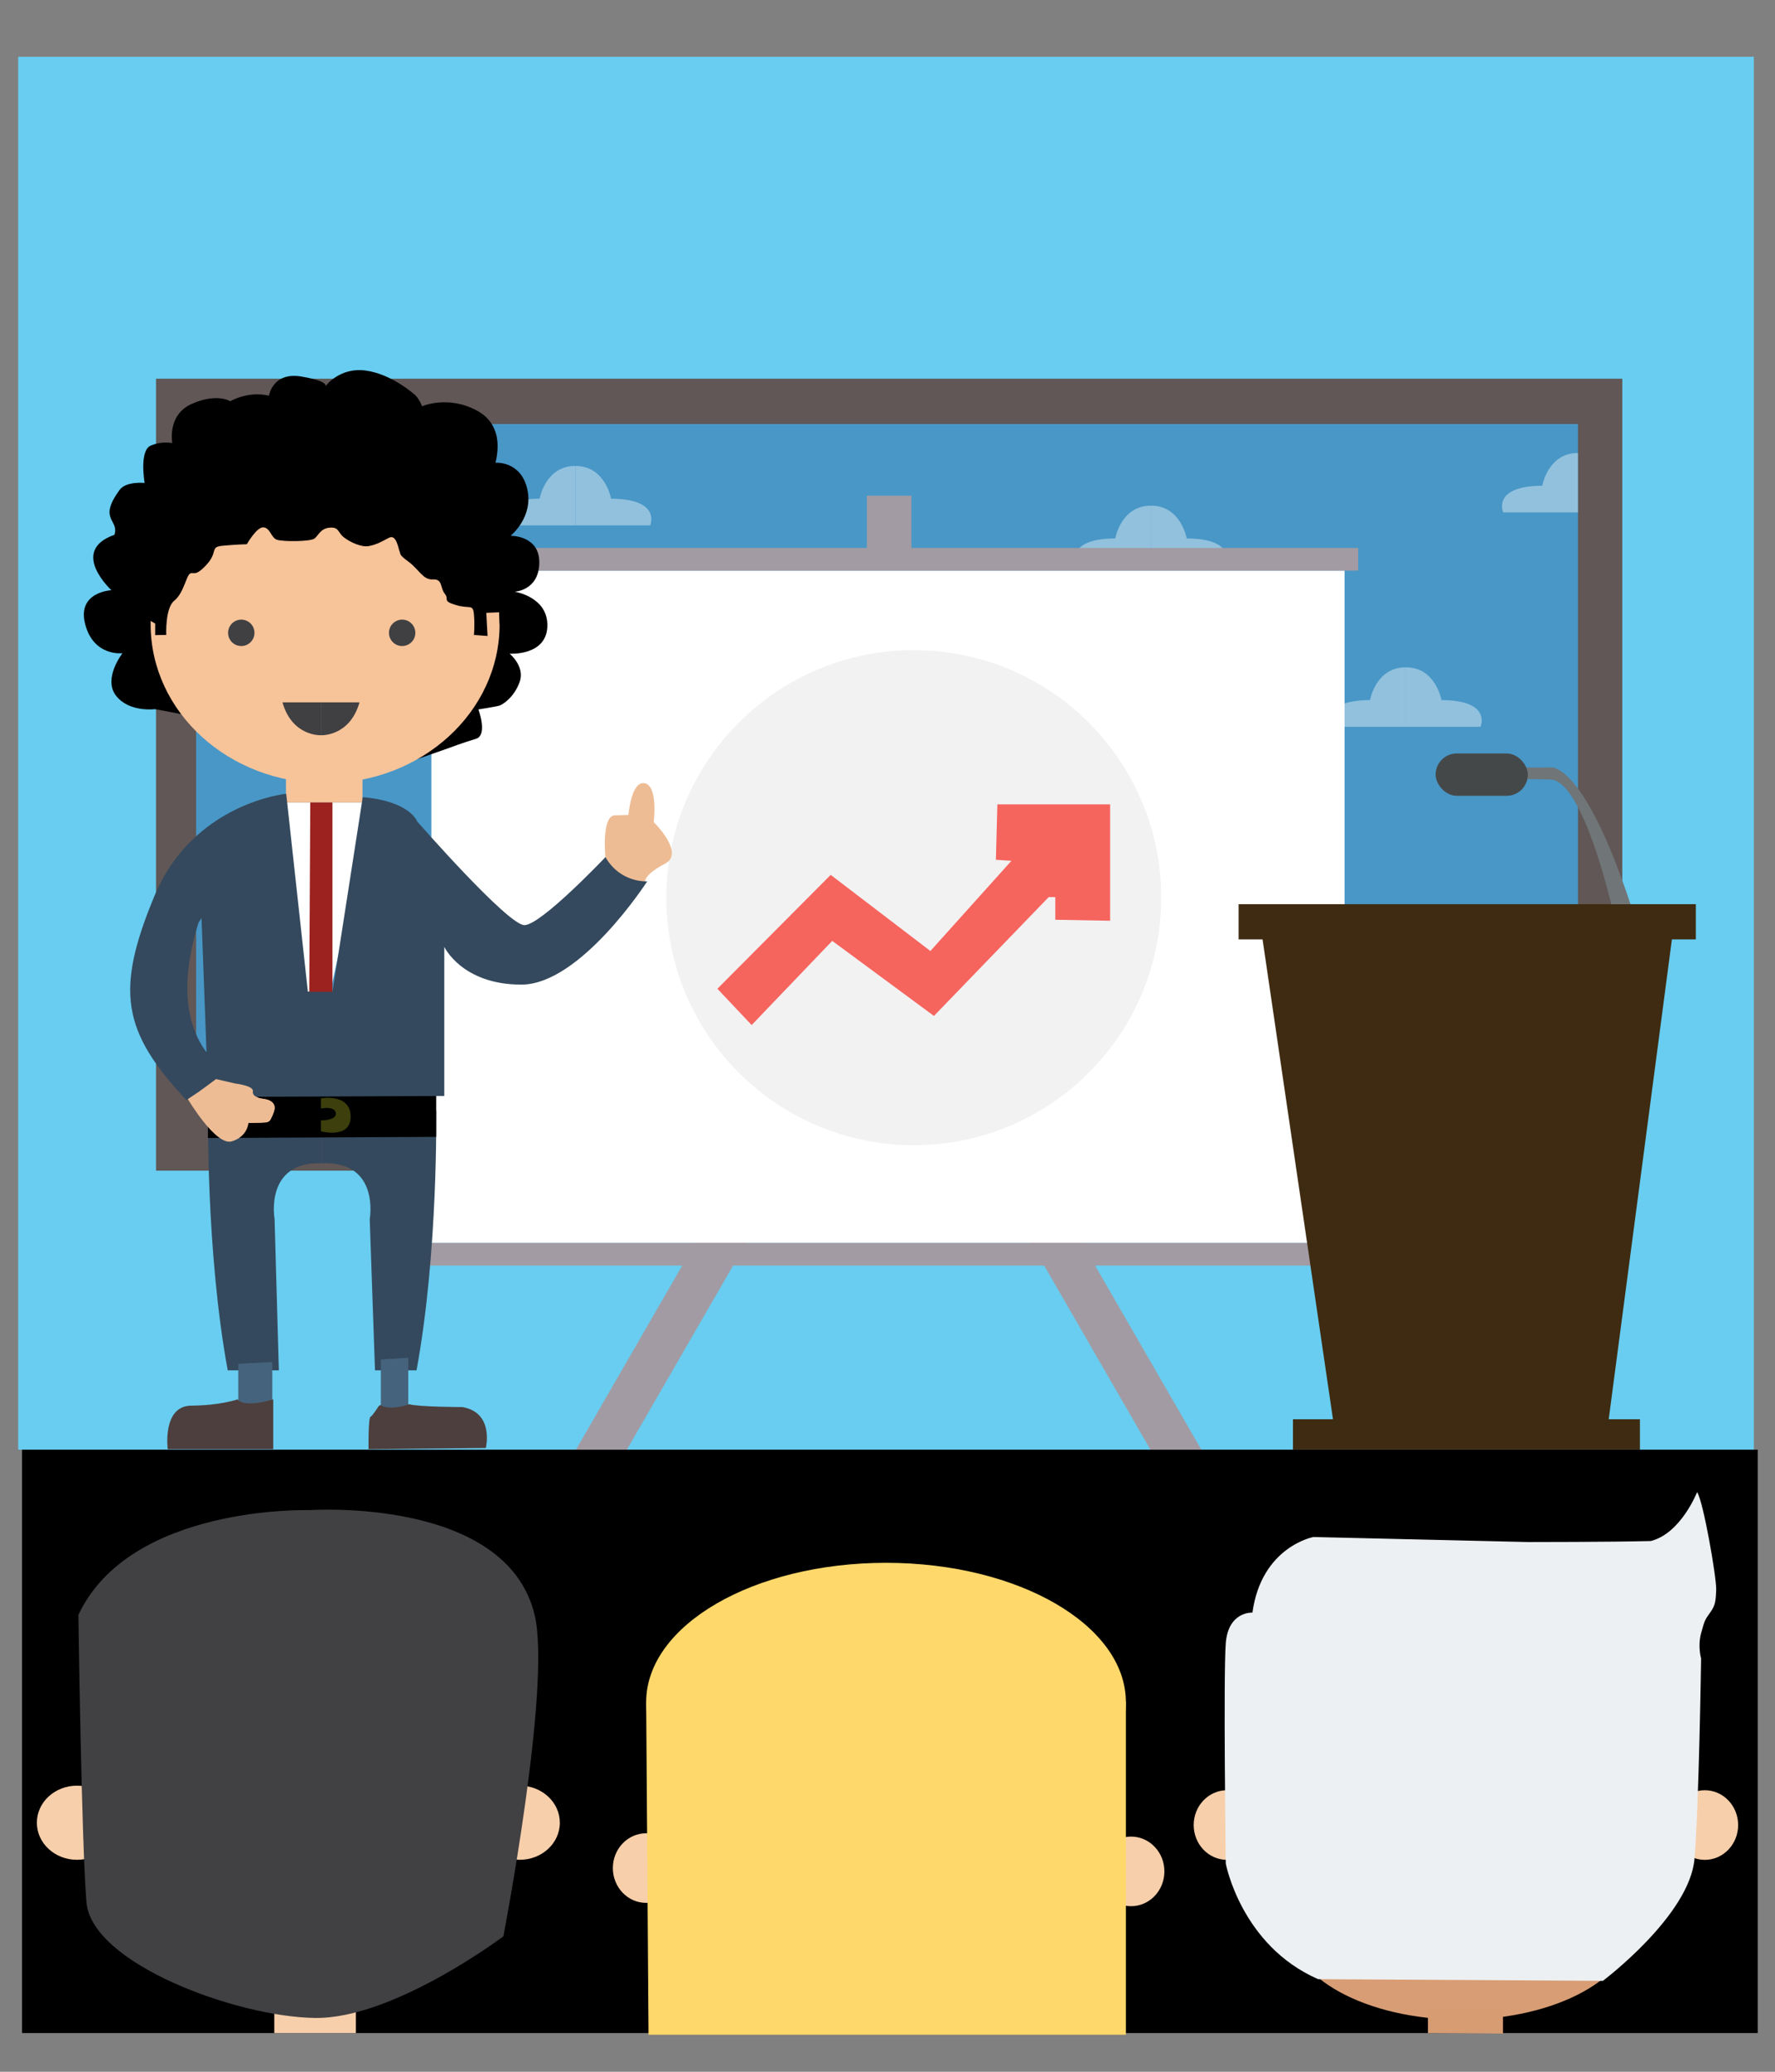 <?xml version="1.0" encoding="UTF-8"?>
<svg id="Calque_1" data-name="Calque 1" xmlns="http://www.w3.org/2000/svg" viewBox="0 0 300 350">
  <rect x="0" y="0" width="300" height="350" fill="#808080" stroke="none"/>
  <defs>
    <style>
      .cls-1 {
        fill: #edf0f2;
      }

      .cls-1, .cls-2, .cls-3, .cls-4, .cls-5, .cls-6, .cls-7, .cls-8, .cls-9, .cls-10, .cls-11, .cls-12, .cls-13, .cls-14, .cls-15, .cls-16, .cls-17, .cls-18, .cls-19, .cls-20, .cls-21, .cls-22, .cls-23, .cls-24, .cls-25 {
        stroke-width: 0px;
      }

      .cls-2 {
        fill: #f7cfaa;
      }

      .cls-3 {
        fill: #f6645e;
      }

      .cls-4 {
        fill: #a29ba3;
      }

      .cls-5 {
        fill: #ffd86b;
      }

      .cls-6 {
        fill: #404042;
      }

      .cls-7 {
        fill: #4897c7;
      }

      .cls-9 {
        fill: #414043;
      }

      .cls-10 {
        fill: #45637c;
      }

      .cls-11 {
        fill: #68cdf0;
      }

      .cls-12 {
        fill: #707577;
      }

      .cls-13 {
        fill: #d89c72;
      }

      .cls-14 {
        fill: #f7c399;
      }

      .cls-26 {
        opacity: .4;
      }

      .cls-15 {
        fill: #fff;
      }

      .cls-16 {
        fill: #454849;
      }

      .cls-17 {
        fill: #eebc94;
      }

      .cls-18 {
        fill: #605756;
      }

      .cls-19 {
        fill: #34495d;
      }

      .cls-20 {
        fill: #3e2b11;
      }

      .cls-21 {
        fill: #9b221f;
      }

      .cls-22 {
        fill: #f2f2f2;
      }

      .cls-23 {
        fill: #3d3f0c;
      }

      .cls-24 {
        fill: #4d3f3e;
      }

      .cls-25 {
        fill: #d89d74;
      }
    </style>
  </defs>
  <g id="IMG1">
    <rect class="cls-11" x="3.07" y="9.59" width="293.36" height="235.32"/>
    <g id="BackTabl">
      <rect class="cls-18" x="26.37" y="63.98" width="247.82" height="133.79"/>
      <rect class="cls-7" x="33.15" y="71.63" width="233.55" height="116.04"/>
      <g id="Nuage" class="cls-26">
        <path class="cls-15" d="m237.59,122.78h12.64s2-4.47-6.6-4.51c0,0-.98-5.57-6.04-5.53v10.04Z"/>
        <path class="cls-15" d="m237.59,122.78h-12.64s-2-4.47,6.6-4.51c0,0,.98-5.57,6.04-5.53v10.04Z"/>
      </g>
      <g id="Nuage-2" data-name="Nuage" class="cls-26">
        <path class="cls-15" d="m266.7,86.57h-12.64s-2-4.47,6.6-4.51c0,0,.98-5.57,6.04-5.53v10.04Z"/>
      </g>
      <g id="Nuage-3" data-name="Nuage" class="cls-26">
        <path class="cls-15" d="m194.53,95.47h12.64s2-4.47-6.6-4.51c0,0-.98-5.57-6.04-5.53v10.04Z"/>
        <path class="cls-15" d="m194.53,95.47h-12.64s-2-4.47,6.6-4.51c0,0,.98-5.57,6.04-5.53v10.04Z"/>
      </g>
      <g id="Nuage-4" data-name="Nuage" class="cls-26">
        <path class="cls-15" d="m97.24,88.76h12.64s2-4.47-6.6-4.51c0,0-.98-5.57-6.04-5.53v10.04Z"/>
        <path class="cls-15" d="m97.24,88.76h-12.64s-2-4.47,6.6-4.51c0,0,.98-5.57,6.04-5.53v10.04Z"/>
      </g>
    </g>
    <g id="Tableau">
      <rect id="LPilarTabl" class="cls-4" x="85.07" y="225.2" width="51.62" height="7.45" transform="translate(364.57 247.36) rotate(120)"/>
      <rect id="RTablPilar" class="cls-4" x="162.76" y="223.57" width="51.62" height="7.45" transform="translate(291.13 -49.66) rotate(60)"/>
      <rect id="TablBlanc" class="cls-15" x="72.91" y="96.4" width="154.34" height="113.57"/>
      <circle class="cls-22" cx="154.44" cy="151.65" r="41.82"/>
      <polygon id="FlecheUp" class="cls-3" points="121.25 167.04 127.04 173.17 140.66 158.95 157.85 171.63 177.25 151.55 178.36 151.55 178.36 155.38 187.63 155.55 187.63 135.89 168.57 135.89 168.32 145.25 170.95 145.42 157.25 160.66 140.4 147.8 121.25 167.04"/>
      <rect id="UpTabl" class="cls-4" x="67.93" y="92.57" width="161.62" height="3.83"/>
      <rect id="BottomTabl" class="cls-4" x="67.93" y="209.97" width="161.62" height="3.83"/>
      <rect id="topTablS" class="cls-4" x="146.51" y="83.74" width="7.53" height="10.74"/>
    </g>
    <rect class="cls-8" x="3.72" y="244.91" width="293.36" height="98.55"/>
    <g id="P1">
      <g id="FullCorpsP1">
        <polygon id="chemsiseP1" class="cls-15" points="44.1 135.57 62.74 135.57 53.93 176.4 44.1 135.57"/>
        <path class="cls-19" d="m73.72,187.59s.38,23.87-3.32,43.91h-7.02l-.89-25.53s1.79-9.83-8.04-9.45v-8.94h19.28Z"/>
        <path class="cls-19" d="m35.17,187.59s-.38,23.87,3.32,43.91h8.64s-.72-25.53-.72-25.53c0,0-1.79-9.83,8.04-9.45v-8.94s-19.28,0-19.28,0Z"/>
        <polygon id="CeintureBaseP1" class="cls-8" points="73.73 183 73.72 192.06 35.15 192.25 35.1 183 73.73 183"/>
        <path id="boucleCeintureP1" class="cls-23" d="m54.25,185.55s4.95-.89,5.01,3.03-5.01,2.55-5.01,2.55v-1.85s2.71.03,2.51-1.24-2.51-.77-2.51-.77v-1.72Z"/>
        <path id="LHandP1" class="cls-17" d="m31.75,185.68s4.72,7.97,7.43,7.14,2.81-3.13,2.81-3.13c0,0,3.26.1,3.61-.41s1.98-3.23-.93-3.6-1.18-1.86-2.74-2.11c-1.56-.26-6.78-1.63-6.78-1.63l-3.95-1.56.55,5.3Z"/>
        <path id="RHandP1" class="cls-17" d="m102.32,144.83s-.7-7.02,1.6-7.09l2.3-.06s.45-5.81,2.74-5.36c2.3.45,1.53,6.57,1.53,6.57,0,0,5.36,5.23,1.91,7.02s-3.39,3-3.39,3l-5.23.44s-1.73-2.36-1.57-2.68.1-1.85.1-1.85Z"/>
        <polygon class="cls-14" points="48.33 131.82 48.33 135.57 61.27 135.57 61.27 130.21 48.33 130.21 48.33 131.82"/>
        <path id="CostumeBaseP1" class="cls-19" d="m48.36,134.1s-15.74,1.53-22.3,17.36-5.45,22.81,5.45,34.38l.25-.17,6.9-4.6s-11.4-5.19-5.11-25.19l.51-.77.98,26.3.15,3.91,39.9-.17v-25.19s2.98,6.38,13.02,6.38,21.28-17.45,21.28-17.45c0,0-4.51.34-7.06-4.09,0,0-10.89,11.49-13.7,11.49s-18.13-17.53-18.13-17.53c0,0-1.19-3.4-9.19-4.09l-5.11,32.85h-4.17l-3.66-33.45Z"/>
        <path class="cls-17" d="m36.51,182.3l3.21.74s3.19.37,3.02,1.32c-.17.95,1.36,1.22,1.36,1.22,0,0,3.07.12,2.17,2.28s-.34,1.73-4.28,1.84c-3.94.11-8.17-5.4-8.17-5.4"/>
        <polygon class="cls-21" points="52.44 135.57 52.27 167.55 56.19 167.55 56.19 135.57 52.44 135.57"/>
        <polygon id="LeftSockP1" class="cls-10" points="40.27 230.61 40.27 237.48 40.27 239.58 46.02 239.58 46.02 230.1 40.27 230.39 40.27 230.61"/>
        <polygon id="LeftSockP1-2" data-name="LeftSockP1" class="cls-10" points="64.37 229.9 64.37 236.76 64.37 238.86 69 238.86 69 229.38 64.37 229.67 64.37 229.9"/>
        <path class="cls-24" d="m46.18,236.4v8.43h-17.83s-.97-7.32,3.97-7.36,7.83-1.06,7.83-1.06c0,0,.87,1.53,6.03,0Z"/>
        <path class="cls-24" d="m64,237.55s-.98,1.57-1.38,1.81-.33,5.47-.33,5.47l19.82-.21s1.47-5.96-3.94-6.91c0,0-7.66-.02-9-.49,0,0-3.21,1.21-4.91.13l-.26.21Z"/>
      </g>
      <g id="TeteP1">
        <path id="contourExtChvxP1" class="cls-8" d="m26.23,119.8s-4.43.6-6.64-2.3c-2.21-2.89,1.11-7.15,1.11-7.15,0,0-4.85.62-6.3-4.88-1.45-5.5,4.43-5.76,4.43-5.76,0,0-7.23-6.64.51-9.36.85-2.64-2.85-2.47.86-7.57,1.11-1.53,4.24-1.19,4.24-1.19,0,0-.94-5.45,1.02-6.3s3.66-.43,3.66-.43c0,0-.94-4.77,3.32-6.64,4.26-1.87,6.47-.43,6.47-.43,0,0,2.98-1.79,6.55-.94,0,0,.6-4.09,5.53-3.23,4.94.85,3.96,1.7,3.96,1.7,0,0,2.34-3.32,6.85-2.72s8.4,4.17,8.4,4.17c0,0,.73.74,1.13,1.87,0,0,4.3-1.91,9.19.68,1.65.87,4.6,3.06,3.23,8.85,0,0,4.26-.34,5.36,4.43,1.11,4.77-2.81,7.91-2.81,7.91,0,0,4.94-.09,4.85,4.6s-4.17,4.85-4.17,4.85c0,0,5.7.85,5.53,5.87s-6.38,4.6-6.38,4.6c0,0,2.64,2.13,1.7,4.77s-2.89,3.83-3.4,4-3.57.65-3.57.65c0,0,1.62,4.37-.43,4.97s-4.51,1.53-4.51,1.53l-5.35,1.88-44.36-8.43Z"/>
        <ellipse id="FaceP1" class="cls-14" cx="54.95" cy="105.48" rx="29.49" ry="26.84"/>
        <path class="cls-8" d="m26.23,105.35v1.95l1.87-.04s-.21-4.55,1.36-5.79,2-4.13,2.64-4.55.81.66,2.81-1.52.51-2.99,2.68-3.2c2.17-.21,4.13-.26,4.13-.26,0,0,1.66-2.94,2.81-2.85,1.15.09,1.28,1.74,2.26,2.09s5.7.34,6.38-.21,1-1.7,2.57-1.83c1.57-.13,1.34.81,2.36,1.62s2.98,1.74,4.26,1.49,2.09-.72,3.38-1.4,1.6,1.96,1.81,2.34-.26.43,1.49,1.7,2.43,3.1,4.13,3,1.19,1.43,2,2.41c.81.98-.51,1.19,1.87,1.91s2.89-.26,3.06,1.57,0,3.49,0,3.49l2.3.17-.21-3.91,2.17-.09.09,2.05,2.09.29s-5.79-34.09-35.53-29.23c-29.74,4.85-25.88,28.15-25.88,28.15"/>
        <circle id="RightEyeP1" class="cls-6" cx="67.97" cy="106.91" r="2.23"/>
        <circle id="LeftEyeP1" class="cls-6" cx="40.78" cy="106.91" r="2.23"/>
        <g id="boucheP1">
          <path class="cls-6" d="m47.74,118.66h6.51v5.55s-4.85.26-6.51-5.55Z"/>
          <path class="cls-6" d="m60.76,118.66h-6.51s0,5.55,0,5.55c0,0,4.85.26,6.51-5.55Z"/>
        </g>
      </g>
    </g>
    <g id="Bureau">
      <rect class="cls-20" x="209.34" y="152.75" width="77.28" height="5.95"/>
      <rect class="cls-20" x="218.53" y="239.77" width="58.64" height="5.14"/>
      <polygon class="cls-20" points="213.25 157.74 225.4 240.49 271.8 240.49 282.7 157.74 213.25 157.74"/>
      <path class="cls-12" d="m272.32,152.75s-4.85-20.86-10.21-21.05-6.32,0-6.32,0l.26-2.04h5.87s5.49-1.55,13.66,23.1h-3.26Z"/>
      <rect class="cls-16" x="242.64" y="127.29" width="15.58" height="7.15" rx="3.57" ry="3.57"/>
    </g>
    <g id="PNoir">
      <ellipse class="cls-2" cx="13" cy="307.93" rx="6.77" ry="6.26"/>
      <ellipse class="cls-2" cx="87.85" cy="307.93" rx="6.77" ry="6.26"/>
      <rect class="cls-2" x="46.36" y="336.23" width="13.79" height="7.23"/>
      <path class="cls-9" d="m13.25,272.83s.51,38.13,1.36,48.51,25.36,19.4,38.64,19.57c13.28.17,31.83-13.79,31.83-13.79,0,0,8.15-42.31,5.28-54.3-4.81-20.04-38.1-17.7-38.1-17.7,0,0-30.28-.94-39.01,17.7Z"/>
    </g>
    <g id="PBlond">
      <ellipse class="cls-2" cx="109.21" cy="315.59" rx="5.63" ry="5.88"/>
      <ellipse class="cls-2" cx="191.17" cy="316.15" rx="5.63" ry="5.88"/>
      <ellipse class="cls-5" cx="149.75" cy="287.57" rx="40.54" ry="23.55"/>
      <polygon class="cls-5" points="109.21 287.44 109.61 343.74 190.29 343.74 190.29 287.44 109.21 287.44"/>
    </g>
    <g id="PBlanc">
      <ellipse id="CranePBlanc" class="cls-25" cx="246.97" cy="325.31" rx="29.02" ry="15.88"/>
      <polygon id="CouPBlanc" class="cls-13" points="241.34 339.55 241.34 343.46 254.02 343.55 254.02 339.55 241.34 339.55"/>
      <ellipse id="LOreillePBlanc" class="cls-2" cx="207.38" cy="308.32" rx="5.63" ry="5.88"/>
      <ellipse id="ROreillePBlanc" class="cls-2" cx="288.14" cy="308.32" rx="5.63" ry="5.88"/>
      <path id="ChvxBlanc" class="cls-1" d="m222.78,334.36l48.13.28s14.72-11.06,15.49-20.68,1.11-33.79,1.11-33.79c0,0-.6-2.04,0-4.26s.68-2.3,1.53-3.49.94-1.79,1.02-3.83-2.21-15.15-3.23-16.51c0,0-2.72,6.98-7.83,8.26-6.47.17-20.68.17-20.68.17l-36.34-.85s-8.77,1.62-10.3,12.77c0,0-4.09-.26-4.51,5.19s0,37.19,0,37.19c0,0,2.58,13.85,15.62,19.55Z"/>
    </g>
  </g>
</svg>